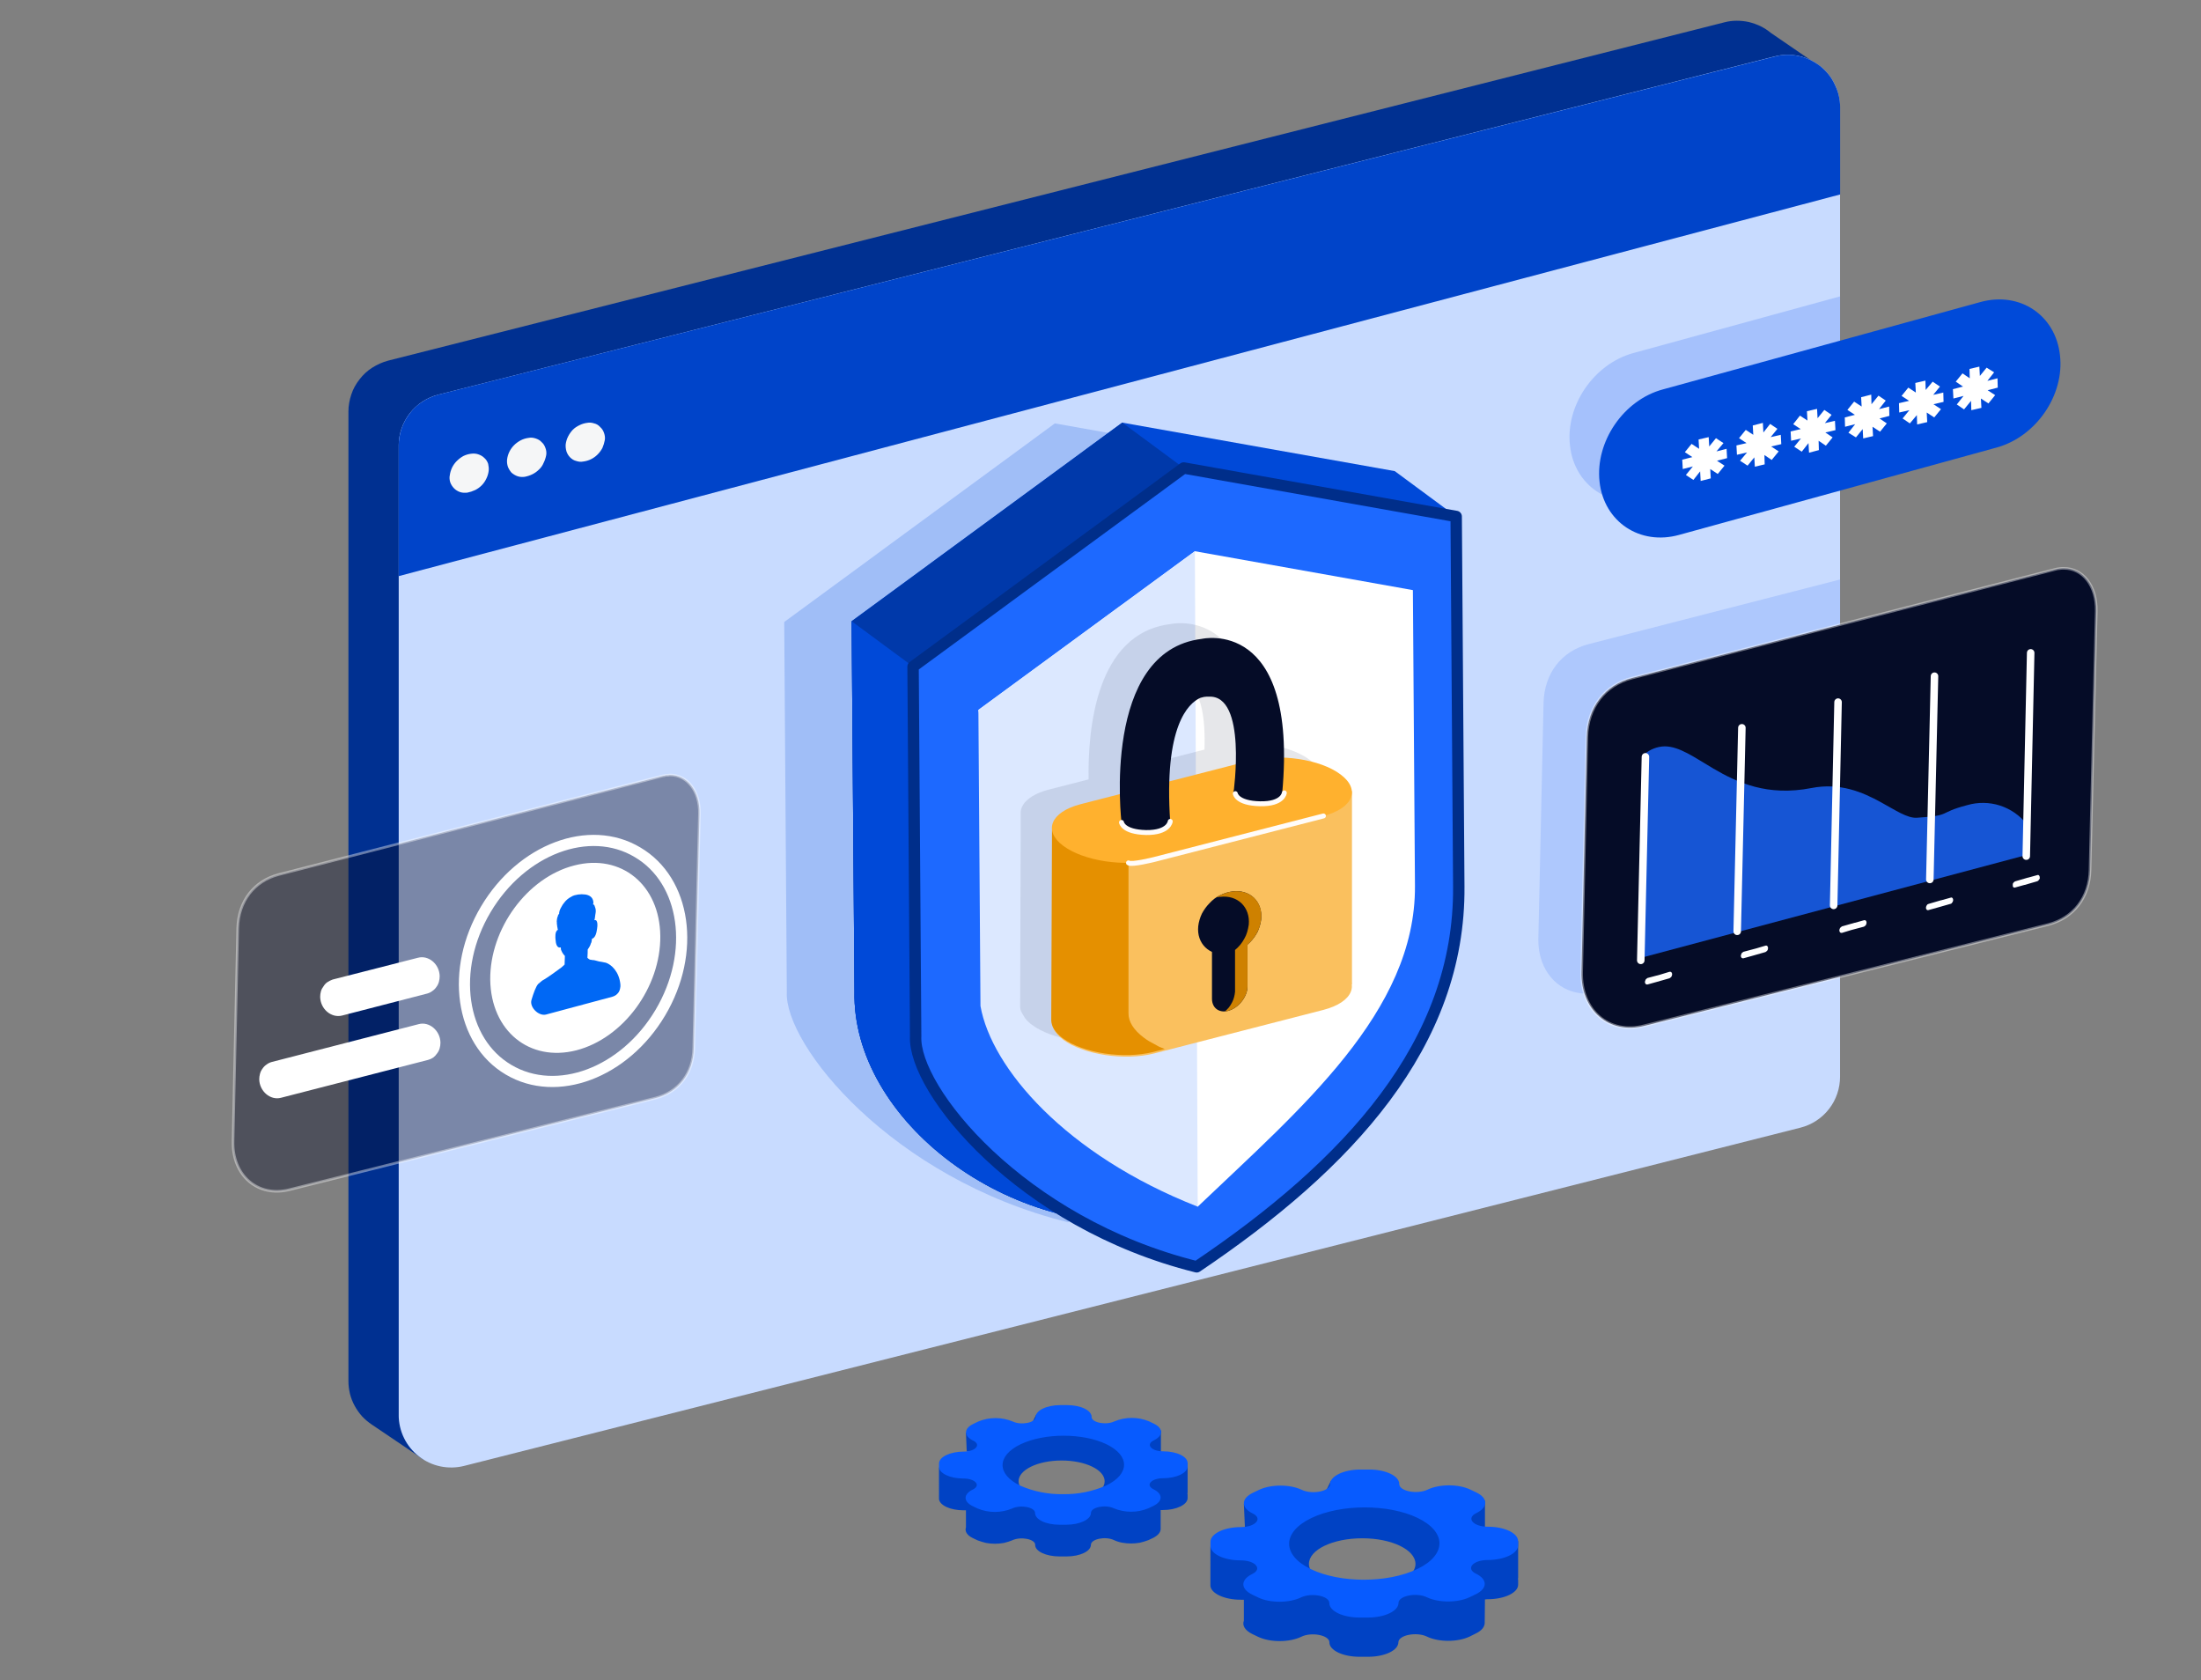 <svg version="1.2" xmlns="http://www.w3.org/2000/svg" viewBox="0 0 849 648" width="849" height="648"><rect x="0" y="0" width="849" height="648" fill="#808080" stroke="none"/><defs><clipPath clipPathUnits="userSpaceOnUse" id="cp1"><path d="m75.09 0h748v653h-748z"/></clipPath><clipPath clipPathUnits="userSpaceOnUse" id="cp2"><path d="m0.56-13h831.59v666.49h-831.59z"/></clipPath><clipPath clipPathUnits="userSpaceOnUse" id="cp3"><path d="m709.77 41.4v373.9c0 2.23-0.37 4.46-1.1 6.57-0.72 2.12-1.79 4.1-3.17 5.87-1.37 1.76-3.03 3.29-4.9 4.51-1.88 1.23-3.94 2.13-6.11 2.68l-515.49 130.46c-2.98 0.75-6.1 0.81-9.12 0.18-3.02-0.63-5.85-1.95-8.28-3.84-2.43-1.89-4.4-4.32-5.75-7.09-1.36-2.77-2.06-5.81-2.06-8.89v-373.9c0-2.24 0.37-4.46 1.1-6.58 0.73-2.11 1.8-4.1 3.17-5.86 1.38-1.77 3.03-3.3 4.91-4.52 1.87-1.22 3.93-2.13 6.1-2.68l515.49-130.45c2.99-0.76 6.11-0.83 9.13-0.2 3.02 0.63 5.85 1.94 8.29 3.84 2.43 1.89 4.4 4.32 5.75 7.09 1.35 2.78 2.05 5.82 2.04 8.91z"/></clipPath><clipPath clipPathUnits="userSpaceOnUse" id="cp4"><path d="m75.09-13h757.06v666.49h-757.06z"/></clipPath><clipPath clipPathUnits="userSpaceOnUse" id="cp5"><path d="m302.49 163.34h210.52v308.04h-210.52z"/></clipPath><clipPath clipPathUnits="userSpaceOnUse" id="cp6"><path d="m393.45 240.32h115.98v161.51h-115.98z"/></clipPath><clipPath clipPathUnits="userSpaceOnUse" id="cp7"><path d="m0.56-13h831.59v666.49h-831.59z"/></clipPath><clipPath clipPathUnits="userSpaceOnUse" id="cp8"><path d="m593.37 223.49h116.4v159.74h-116.4z"/></clipPath><clipPath clipPathUnits="userSpaceOnUse" id="cp9"><path d="m808.61 235.67l-2.38 99.84c-0.25 10.54-6.42 18.58-16.19 21.09l-155.73 39.05c-13.69 3.51-24.61-6.08-24.26-20.85l2.05-90.55c0.26-11.37 6.92-20.04 17.46-22.75l163.27-41.91q0.4-0.11 0.81-0.18 0.4-0.08 0.81-0.14 0.41-0.05 0.82-0.08 0.41-0.03 0.82-0.03c7.34 0 12.75 6.76 12.52 16.51z"/></clipPath><clipPath clipPathUnits="userSpaceOnUse" id="cp10"><path d="m660.86 296.4c9.24 5.43 20.91 10.86 37.9 7.53 11.05-2.16 19.73 1.63 26.67 5.43 5.74 3.13 10.28 6.27 13.97 6.04 13.84-0.88 7.8-1.84 19.39-4.86q3.12-0.91 6.36-0.87c2.14 0.02 4.28 0.37 6.32 1.03 2.05 0.66 3.98 1.63 5.75 2.86 1.76 1.23 3.32 2.72 4.64 4.42l-0.26 11.8-149.22 39.79 1.76-78.53q0.82-0.74 1.75-1.32 0.93-0.59 1.96-0.99 1.02-0.41 2.1-0.63 1.07-0.22 2.17-0.24c5.68 0 11.46 4.27 18.74 8.54z"/></clipPath><clipPath clipPathUnits="userSpaceOnUse" id="cp11"><path d="m605.38 114.26h104.39v79.13h-104.39z"/></clipPath><clipPath clipPathUnits="userSpaceOnUse" id="cp12"><path d="m539.74 572.38c-0.01 2.74 6.87 4.1 10.91 2.16 4.58-2.2 11.97-2.21 16.52-0.02l2.34 1.12c4.55 2.19 4.52 5.75-0.05 7.95-4.04 1.95-1.21 5.26 4.49 5.25 6.45-0.01 11.66 2.5 11.64 5.6l-0.01 1.6c-0.02 3.1-5.26 5.63-11.71 5.64-5.71 0-8.58 3.32-4.56 5.26 4.55 2.18 4.52 5.74-0.05 7.94l-2.36 1.14c-4.58 2.2-11.97 2.21-16.52 0.02-4.02-1.93-10.92-0.55-10.93 2.2-0.02 3.1-5.27 5.62-11.72 5.63h-3.32c-6.45 0.01-11.67-2.5-11.65-5.6 0.02-2.74-6.86-4.1-10.9-2.16-4.58 2.2-11.98 2.22-16.52 0.03l-2.34-1.13c-4.55-2.19-4.53-5.74 0.05-7.95 4.04-1.94 1.21-5.25-4.49-5.24-6.45 0.01-11.66-2.5-11.64-5.6l0.01-1.6c0.02-3.1 5.26-5.63 11.71-5.64 5.7-0.01 8.58-3.33 4.56-5.26-4.55-2.19-4.52-5.75 0.05-7.95l2.36-1.13c4.57-2.2 11.97-2.21 16.52-0.03 4.02 1.94 10.92 0.55 10.93-2.19 0.02-3.1 5.27-5.63 11.72-5.64h3.36c6.43 0 11.63 2.5 11.6 5.6zm6.95 32.78c11.36-5.46 11.41-14.29 0.13-19.72-11.29-5.43-29.65-5.4-41 0.06-11.36 5.46-11.42 14.29-0.13 19.72 5.62 2.7 12.99 4.06 20.38 4.06 7.45 0 14.92-1.38 20.62-4.12z"/></clipPath><clipPath clipPathUnits="userSpaceOnUse" id="cp13"><path d="m421.06 546.47c-0.02 2.21 5.54 3.31 8.81 1.74q1.59-0.66 3.27-1 1.69-0.34 3.4-0.34 1.72 0 3.41 0.33 1.68 0.34 3.27 0.99l1.89 0.91c3.67 1.77 3.66 4.64-0.04 6.42-3.27 1.58-0.98 4.25 3.62 4.24 5.22 0 9.43 2.02 9.41 4.53v1.29c-0.02 2.51-4.26 4.55-9.47 4.56-4.6 0-6.93 2.69-3.69 4.25 3.68 1.77 3.66 4.64-0.04 6.42l-1.9 0.91q-1.58 0.66-3.27 1-1.68 0.34-3.4 0.34-1.72 0.01-3.4-0.33-1.69-0.33-3.28-0.99c-3.24-1.56-8.82-0.44-8.83 1.78-0.02 2.5-4.26 4.54-9.47 4.55h-2.68c-5.21 0.01-9.43-2.02-9.41-4.53 0.01-2.21-5.55-3.31-8.81-1.74q-1.59 0.66-3.27 1-1.69 0.33-3.41 0.34-1.71 0-3.4-0.33-1.69-0.34-3.27-0.99l-1.89-0.91c-3.68-1.77-3.66-4.64 0.04-6.42 3.26-1.58 0.98-4.25-3.63-4.24-5.21 0-9.43-2.02-9.41-4.53l0.01-1.29c0.02-2.51 4.25-4.55 9.47-4.56 4.6-0.01 6.93-2.69 3.68-4.25-3.67-1.77-3.66-4.64 0.04-6.42l1.9-0.92q1.59-0.66 3.27-1 1.69-0.33 3.41-0.34 1.71 0 3.4 0.33 1.68 0.34 3.27 0.99c3.25 1.57 8.82 0.45 8.84-1.77 0.01-2.51 4.25-4.55 9.46-4.55h2.72c5.2 0 9.4 2.02 9.38 4.53zm5.61 26.48c9.18-4.41 9.22-11.55 0.1-15.94-9.12-4.38-23.95-4.36-33.13 0.05-9.18 4.42-9.22 11.55-0.1 15.94q1.94 0.85 3.96 1.48 2.02 0.64 4.1 1.05 2.08 0.41 4.18 0.6 2.11 0.19 4.23 0.15 2.14 0.04 4.28-0.15 2.13-0.19 4.23-0.61 2.1-0.42 4.14-1.07 2.05-0.64 4.01-1.5z"/></clipPath></defs><style>.a{fill:#050c27}.b{fill:none}.c{fill:#003091}.d{fill:#c8dbff}.e{opacity:.4;fill:#050c27;stroke:#fff}.f{fill:#0044c9}.g{mix-blend-mode:multiply;fill:#0049d8}.h{fill:#f5f6f7}.i{fill:#0049d8}.j{fill:#0039aa}.k{fill:#1d69ff}.l{fill:none;stroke:#002e8a;stroke-linecap:round;stroke-linejoin:round;stroke-width:4.4}.m{fill:#fff}.n{fill:#dce8ff}.o{mix-blend-mode:multiply;fill:#050c27}.p{fill:#0068f5}.q{fill:none;stroke:#fff;stroke-linecap:round;stroke-linejoin:round;stroke-width:4.3}.r{mix-blend-mode:multiply;fill:#719bf8}.s{fill:#fac05e}.t{fill:#e59000}.u{fill:#ce8100}.v{fill:#ffb12e}.w{fill:none;stroke:#fffcfa;stroke-linecap:round;stroke-linejoin:round;stroke-width:1.9}.x{fill:#050c27;stroke:#fff}.y{fill:#1a68ff}.z{fill:none;stroke:#fff;stroke-linecap:round;stroke-linejoin:round;stroke-width:2.9}.A{opacity:.4;fill:none;stroke:#fff}.B{fill:#719bf8}.C{fill:#004ad9}.D{fill:#0042c4}.E{fill:#075bff}</style><path class="a" d="m158.4 517.7c-5.5-21.9 7.9-44.2 29.9-49.7l452.1-112.7c22-5.5 44.3 7.9 49.7 29.9 5.5 21.9-7.9 44.2-29.8 49.7l-452.2 112.7c-22 5.5-44.2-7.9-49.7-29.9z"/><path class="b" d="m308.7 280.8l1 100.8c0.1 10.6-5.9 18.6-15.7 20.9l-155.1 35.6c-13.8 3.2-27.4-11.9-27.5-26.8l-0.9-86.3c-0.1-11.5 6.4-20.1 17-22.6l164.6-38.2q0.4-0.1 0.7-0.2 0.4-0.1 0.8-0.1 0.4 0 0.7-0.1 0.4 0 0.8 0c7.6 0 13.5 7 13.6 17z"/><g clip-path="url(#cp1)"><g clip-path="url(#cp2)"><path class="c" d="m149.7 139.1l515.5-130.5q2.3-0.6 4.7-0.6 2.4 0 4.7 0.5 2.4 0.6 4.5 1.6 2.2 1.1 4 2.6l18.1 12.4-10.8 14.8v362.3c0 2.2-0.4 4.4-1.1 6.6-0.7 2.1-1.8 4.1-3.2 5.8-1.4 1.8-3 3.3-4.9 4.5-1.9 1.3-3.9 2.2-6.1 2.7l-511.8 141.1c0 0-15.3-10.4-19.8-13.4q-2.1-1.4-3.8-3.2-1.7-1.9-2.9-4.1-1.2-2.2-1.8-4.6-0.6-2.5-0.6-5v-373.9c0-2.2 0.4-4.4 1.1-6.5 0.7-2.2 1.8-4.1 3.2-5.9 1.4-1.8 3-3.3 4.9-4.5 1.9-1.2 3.9-2.1 6.1-2.7z"/></g><g clip-path="url(#cp3)"><path class="d" d="m153.8 21.1h556v547.5h-556z"/></g><path class="e" d="m269.8 313.9l-2.2 90.4c-0.2 9.6-5.8 16.9-14.7 19.2l-141.1 35.3c-12.4 3.2-22.3-5.5-21.9-18.8l1.8-82.1c0.3-10.3 6.3-18.1 15.8-20.6l148-38q0.3-0.1 0.7-0.1 0.4-0.1 0.7-0.2 0.4 0 0.8 0 0.4-0.1 0.7-0.1c6.7 0 11.6 6.2 11.4 15z"/><g clip-path="url(#cp4)"><path class="f" d="m153.8 222.2v-50.3c0-2.3 0.4-4.5 1.1-6.6 0.7-2.1 1.8-4.1 3.2-5.9 1.3-1.8 3-3.3 4.9-4.5 1.8-1.2 3.9-2.1 6.1-2.7l515.5-130.4c2.9-0.8 6.1-0.9 9.1-0.2 3 0.6 5.8 1.9 8.3 3.8 2.4 1.9 4.4 4.3 5.7 7.1 1.4 2.8 2.1 5.8 2.1 8.9v33.6z"/><g style="opacity:.2"><g clip-path="url(#cp5)"><path class="g" d="m303.5 382.6l-1-142.7 104.4-76.6 105.1 18.7 1 142.7c0.5 60.8-42.8 107.4-101.1 146.7-68-16.9-109.4-68.4-108.4-88.8z"/></g></g><path class="h" d="m219.1 168.4q0.7-1.4 1.8-2.6 1.1-1.1 2.6-1.8 1.4-0.7 2.9-0.9c1-0.2 1.9-0.1 2.8 0.2 0.9 0.2 1.7 0.7 2.3 1.4 0.7 0.6 1.2 1.4 1.5 2.3q0.5 1.4 0.3 2.7-0.3 1.6-0.9 3-0.7 1.4-1.9 2.6-1.1 1.1-2.5 1.8-1.4 0.7-3 0.9c-0.9 0.2-1.8 0.1-2.7-0.2-0.9-0.2-1.7-0.7-2.4-1.4-0.6-0.6-1.1-1.4-1.4-2.3q-0.4-1.4-0.3-2.7 0.2-1.6 0.9-3z"/><path class="h" d="m196.5 174.2q0.7-1.4 1.8-2.5 1.1-1.1 2.6-1.9 1.4-0.7 2.9-0.9c1-0.2 1.9-0.1 2.8 0.2 0.9 0.3 1.7 0.7 2.3 1.4 0.7 0.6 1.2 1.4 1.5 2.3q0.5 1.3 0.3 2.7-0.3 1.6-1 3-0.6 1.5-1.8 2.6-1.1 1.1-2.5 1.8-1.4 0.7-3 1c-0.9 0.1-1.8 0.1-2.7-0.2-0.9-0.3-1.7-0.8-2.4-1.4-0.6-0.7-1.1-1.5-1.4-2.3-0.3-0.9-0.4-1.9-0.3-2.8q0.2-1.6 0.9-3z"/><path class="h" d="m174.4 180.3q0.7-1.4 1.8-2.5 1.1-1.1 2.5-1.9 1.4-0.7 3-0.9c0.9-0.1 1.8-0.1 2.7 0.2 0.9 0.3 1.7 0.7 2.4 1.4 0.7 0.6 1.2 1.4 1.5 2.3 0.2 0.9 0.3 1.8 0.2 2.7q-0.2 1.6-0.9 3-0.7 1.5-1.8 2.6-1.1 1.1-2.5 1.8-1.5 0.7-3 1c-0.9 0.1-1.9 0.1-2.8-0.2-0.9-0.3-1.7-0.8-2.3-1.4-0.7-0.7-1.2-1.5-1.5-2.3-0.3-0.9-0.4-1.9-0.2-2.8q0.2-1.5 0.9-3z"/><path class="i" d="m329.6 382.3l-1.1-142.7 104.4-76.6 105.1 18.7 23.7 17.5-22.6 125.2c0.4 60.8-36.2 127.6-89.9 146.5-59.7 7.6-120.7-38.8-119.6-88.6z"/><path class="j" d="m329.6 382.3l-1.1-142.7 104.4-76.6 23.7 17.5 82.5 143.9c0.4 60.8-36.2 127.6-89.9 146.5-59.7 7.6-120.7-38.8-119.6-88.6z"/><path class="i" d="m329.6 382.3l-1.1-142.7 23.7 17.5 186.9 67.3c0.4 60.8-36.2 127.6-89.9 146.5-59.7 7.6-120.7-38.8-119.6-88.6z"/><path class="k" d="m353.2 399.7l-1-142.6 104.4-76.6 105.1 18.7 1 142.7c0.5 60.8-42.7 107.4-101.1 146.7-68-16.9-109.4-68.4-108.4-88.9z"/><path class="l" d="m353.2 399.7l-1-142.6 104.4-76.6 105.1 18.7 1 142.7c0.5 60.8-42.7 107.4-101.1 146.7-68-16.9-109.4-68.4-108.4-88.9z"/><path class="m" d="m391.8 347.1l-14.4-73.3 83.5-61.2 84.1 15 0.8 114.1c0.3 48.6-44.4 86.1-83.8 123.7 0 0-69.9-69.7-70.2-118.3z"/><path class="n" d="m378.2 388l-0.8-114.2 83.5-61.2 1.1 252.8c-51.2-20.1-79.6-53.6-83.8-77.4z"/><g style="opacity:.1"><g clip-path="url(#cp6)"><path fill-rule="evenodd" class="o" d="m393.5 387.7l0.2-63.3v-11c0.1-3.7 4-7.1 11-8.9l15.2-3.9c-0.3-19 2.7-56.4 31.6-59.9 0 0 32-7.4 31.7 45.8 8.4 0.4 16.8 2.7 21.9 6.5 2.7 2 4.1 4.3 4.3 6.4 0 0.2 0 0.6 0 0.8v73.7h-0.1c0.6 4-3.2 7.9-10.8 9.9l-65.4 16.8c-11.4 2.9-27.2 0.5-35-5.3q-0.7-0.5-1.2-1-0.6-0.5-1.1-1.1-0.5-0.6-0.9-1.3-0.4-0.6-0.8-1.4-0.1-0.3-0.3-0.6-0.1-0.4-0.2-0.7-0.1-0.4-0.1-0.8 0-0.3 0-0.7zm60.7-124.7q-0.5 0-0.9 0-0.5 0-0.9 0.1-0.5 0.1-0.9 0.2-0.4 0.1-0.9 0.3c-3.4 1.7-10.9 7.9-11.6 32.1l25.6-6.6c0.4-11.1-0.8-26.7-10.4-26.1z"/></g></g></g><path class="m" d="m221.5 333.8c18.1-4.7 33 7.5 33.2 27.2 0.2 19.7-14.2 39.4-32.4 44.1-18.1 4.6-32.9-7.5-33.2-27.2-0.2-19.7 14.3-39.5 32.4-44.1z"/><path fill-rule="evenodd" class="p" d="m210.6 391.3c-2.8 0.7-6.4-2.8-5.6-5.6 0.8-2.7 1.7-5.2 2.6-6.2q0.3-0.3 0.6-0.5 0.3-0.3 0.6-0.5 0.3-0.3 0.7-0.5 0.3-0.2 0.7-0.4c0.9-0.6 2-1.3 3.1-2.1q0.5-0.4 1.1-0.8l2.2-1.6 1-0.9q0 0 0-0.1 0.1 0 0.1 0 0 0 0.1-0.1 0-0.1 0-0.1 0-0.1 0-0.1 0-0.1 0-0.2 0 0 0-0.1 0.1-1.4 0.1-2.8-0.3-0.3-0.6-0.7-0.3-0.4-0.5-0.8-0.2-0.5-0.4-0.9-0.1-0.5-0.1-0.9c-1.5 0.4-1.9-1.5-2-2.9-0.1-0.9-0.3-3.3 0.9-3.9q-0.1-0.2-0.1-0.4-0.1-0.3-0.1-0.6-0.1-0.3-0.1-0.7-0.1-0.3-0.1-0.6 0-0.3 0-0.6-0.1-0.4 0-0.7 0-0.4 0.1-0.7 0-0.4 0.2-0.7 0.1-0.3 0.2-0.7 0 0 0.1-0.1 0-0.1 0.1-0.2 0 0 0.1-0.1 0-0.1 0.1-0.1 0-0.1 0-0.3 0-0.1 0-0.2 0-0.1 0.1-0.3 0-0.1 0-0.2 0.3-0.9 0.8-1.7 0.4-0.8 1-1.5 0.5-0.7 1.2-1.3 0.7-0.6 1.5-1 0.6-0.4 1.3-0.6 0.7-0.2 1.4-0.3 0.7-0.1 1.4-0.1 0.7 0 1.4 0.1c1.3 0.2 3 0.9 3.1 3.1q0 0.1 0 0.2 0 0.1-0.1 0.2 0 0.1 0 0.2 0 0.1-0.1 0.1c0.3 0 0.5 0.2 0.6 0.4q0.1 0.3 0.2 0.6 0.1 0.3 0.2 0.6 0.1 0.3 0.1 0.6 0 0.4 0 0.7 0 0.3-0.1 0.7 0 0.3-0.1 0.6 0 0.4-0.1 0.7 0 0.4-0.1 0.7-0.1 0.2-0.1 0.5c1.4-0.4 1.2 2.3 1 3.4-0.2 1.4-0.6 3.4-2 3.8q0 0.3 0 0.5-0.1 0.2-0.1 0.5-0.1 0.2-0.1 0.4-0.1 0.2-0.2 0.4-0.1 0.3-0.2 0.6-0.1 0.3-0.3 0.6-0.2 0.3-0.3 0.5-0.2 0.3-0.4 0.6 0 1.5-0.1 2.9 0 0.1 0 0.1 0 0.1 0 0.1 0 0.1 0 0.1 0 0 0 0.1c0-0.1 0.2 0.1 0.3 0.2l0.6 0.4 0.6 0.1h0.1q0.2 0 0.3 0.1 0.2 0 0.3 0 0.2 0 0.3 0 0.2 0.1 0.3 0.1h0.1q0.7 0.2 1.5 0.4c0.9 0.2 1.8 0.3 2.7 0.5 2.1 0.7 5.1 3.4 5.6 8.3q0.1 0.8-0.1 1.6-0.1 0.7-0.5 1.4-0.4 0.6-1 1.1-0.7 0.5-1.4 0.7zm3.9-28.7q0.1 0.2 0.1 0.3 0-0.2-0.1-0.3z"/><path class="m" d="m128.3 377.8l32.9-8.4c4.1-1.1 8.3 2.4 8.4 7.1q0 1.1-0.3 2.2-0.3 1.1-1 2-0.6 0.9-1.5 1.5-0.9 0.7-2 1l-32.9 8.5c-4.1 1-8.3-2.5-8.4-7.2q0-1.1 0.3-2.2 0.3-1 1-1.9 0.6-1 1.5-1.6 0.9-0.6 2-1z"/><path class="m" d="m169.9 402.1q0 1.2-0.3 2.2-0.3 1.1-1 2-0.6 0.9-1.5 1.6-0.9 0.6-2 0.9l-56.7 14.6c-4.1 1.1-8.3-2.5-8.4-7.1q0-1.1 0.3-2.2 0.3-1.1 1-2 0.6-0.9 1.5-1.5 0.9-0.7 2-1l56.7-14.6c4.1-1.1 8.3 2.5 8.4 7.1z"/><path class="q" d="m245.9 328.7c18.7 11 22.6 38.7 8.8 61.9-13.8 23.2-39.9 33-58.5 22-18.7-11-22.6-38.7-8.8-61.9 13.8-23.2 39.9-33.1 58.5-22z"/><path class="b" d="m0.6-13h831.6v666.5h-831.6z"/><g clip-path="url(#cp7)"><g style="opacity:.3"><g clip-path="url(#cp8)"><path class="r" d="m595.4 271.1c0.3-11.4 6.9-20 17.5-22.7l96.9-24.9v135.9l-92.2 23.1c-13.7 3.5-24.6-6.1-24.2-20.8z"/></g></g><path class="s" d="m410.1 401c-7.8-5.9-4.8-13.1 6.6-16l65.4-16.8c11.4-3 27.2-0.6 35 5.3 7.8 5.8 4.9 13-6.6 16l-65.3 16.8c-11.4 2.9-27.2 0.5-35.1-5.3z"/><path class="s" d="m521.5 305.1v74.5l-115.7 14.4v-74.9z"/><path class="t" d="m435.3 314.9v76c0 3.1 1.9 6.3 5.9 9.3q0.9 0.7 1.9 1.3 1 0.6 2 1.1 1 0.6 2 1.1 1.1 0.5 2.2 0.9l-4.3 1.1c-11.5 2.9-27.3 0.5-35.1-5.3-3-2.2-4.4-4.7-4.4-7l0.3-73.4z"/><path class="a" d="m467.5 385.2v-21.5c0-3.8 3.1-7.9 6.8-9.3 3.8-1.3 6.9 0.8 6.9 4.5v21.6c0 3.7-3.1 7.9-6.9 9.2-3.7 1.3-6.8-0.7-6.8-4.5z"/><path class="a" d="m463.6 352.4c0.8-1.5 1.8-2.9 3-4.1 1.1-1.2 2.5-2.3 4-3 1.6-0.8 3.2-1.3 4.9-1.5 6.7-0.8 11.6 4 11 10.7-0.2 1.7-0.7 3.3-1.4 4.9-0.8 1.5-1.8 2.9-3 4.1-1.2 1.2-2.6 2.2-4.1 3q-2.3 1-4.8 1.5c-6.7 0.7-11.7-4.1-11-10.8 0.2-1.7 0.7-3.3 1.4-4.8z"/><path class="u" d="m476.4 382.5v-16.1q1.1-0.9 2-2 0.9-1.1 1.6-2.4 0.7-1.2 1.1-2.6 0.4-1.4 0.6-2.8c0.6-6.7-4.3-11.5-11-10.7q-0.2 0-0.4 0-0.2 0-0.4 0.1-0.2 0-0.4 0-0.1 0.1-0.3 0.1 0.7-0.5 1.4-0.8 0.8-0.4 1.6-0.7 0.8-0.3 1.6-0.5 0.8-0.2 1.7-0.3c6.7-0.8 11.7 4 11 10.7q-0.2 1.4-0.6 2.8-0.4 1.4-1.1 2.6-0.7 1.3-1.6 2.4-0.9 1.1-2 2.1v16.1c0 3.7-3.1 7.9-6.9 9.2q-0.2 0.1-0.4 0.1-0.2 0.1-0.5 0.2-0.2 0-0.4 0-0.3 0.1-0.5 0.1 0.8-0.7 1.5-1.5 0.7-0.9 1.2-1.9 0.5-0.9 0.8-2 0.3-1.1 0.4-2.2z"/><path class="v" d="m410.1 326.2c-7.8-5.8-4.8-13 6.6-16l65.4-16.8c11.4-2.9 27.2-0.6 35 5.3 7.8 5.8 4.9 13-6.6 16l-65.3 16.8c-11.4 3-27.2 0.6-35.1-5.3z"/><path class="a" d="m442.1 312.6c5.1 0 9.3 1.9 9.3 4.2 0 2.4-4.2 4.3-9.3 4.3-5.2 0-9.4-1.9-9.4-4.3 0-2.3 4.2-4.2 9.4-4.2z"/><path class="a" d="m485.2 301.5c5.2 0 9.4 1.9 9.4 4.3 0 2.3-4.2 4.2-9.4 4.2-5.2 0-9.4-1.9-9.4-4.2 0-2.4 4.2-4.3 9.4-4.3z"/><path class="a" d="m463.6 246.4c0 0 37.2-8.6 31 59.4h-18.8c0 0 5.4-38-9.6-37.1q-0.4 0-0.9 0-0.4 0-0.9 0.1-0.4 0.1-0.8 0.2-0.5 0.1-0.9 0.3c-4.1 2-13.9 10.4-11.3 47.9h-18.8c0 0-7.9-66.1 31-70.8z"/><path class="w" d="m510.5 314.7l-65.3 16.8c0 0-8.8 2.2-9.9 1.3"/><path class="w" d="m451.4 316.8c0 0-0.4 4.4-9.3 4.3-9-0.2-9.5-3.9-9.5-3.9"/><path class="w" d="m495.4 305.8c0 0-0.4 4.4-9.4 4.2-9-0.2-9.5-3.9-9.5-3.9"/></g><g clip-path="url(#cp9)"><path class="x" d="m793 446.9l-238.2-62 70.7-213.5 238.3 62.1z"/></g><g style="opacity:.8"><g clip-path="url(#cp10)"><path class="y" d="m653.3 404.4l-63.1-105.1 170.7-46.3 63.2 105.1z"/></g></g><path class="z" d="m781.6 330.2l1.7-78.4"/><path class="z" d="m744.4 339.2l1.8-78.4"/><path class="z" d="m707.3 349.2l1.7-78.4"/><path class="z" d="m670.1 359.2l1.8-78.5"/><path class="z" d="m632.9 370.4l1.8-78.5"/><path class="m" d="m777.4 339.9l4.8-1.4q0 0 0.1 0l3.6-1c0.5-0.2 0.9 0.3 0.9 0.9q0 0.3 0 0.5-0.1 0.2-0.3 0.4-0.1 0.2-0.3 0.4-0.2 0.1-0.4 0.2l-4.8 1.4q-0.1 0-0.1 0l-3.6 1c-0.5 0.2-1-0.2-0.9-0.9q0-0.2 0-0.5 0.1-0.2 0.2-0.4 0.2-0.2 0.4-0.4 0.1-0.1 0.4-0.2z"/><path class="m" d="m744 348.6l4.8-1.4q0 0 0.1 0l3.6-1c0.5-0.2 0.9 0.3 0.9 0.9q0 0.3-0.1 0.5 0 0.2-0.2 0.4-0.1 0.2-0.3 0.4-0.2 0.2-0.4 0.2l-4.9 1.4-3.6 1c-0.5 0.2-1-0.2-1-0.9q0-0.2 0.1-0.5 0.1-0.2 0.2-0.4 0.2-0.2 0.3-0.4 0.2-0.1 0.5-0.2z"/><path class="m" d="m710.5 357.3l4.9-1.4q0 0 0.1 0l3.6-1c0.5-0.1 0.9 0.3 0.9 1q0 0.2-0.1 0.4 0 0.3-0.2 0.5-0.1 0.2-0.3 0.3-0.2 0.2-0.4 0.3l-4.9 1.3-3.6 1.1c-0.6 0.1-1-0.3-1-1q0-0.2 0.1-0.5 0.1-0.2 0.2-0.4 0.2-0.2 0.3-0.3 0.2-0.2 0.4-0.3z"/><path class="m" d="m672.5 367.1l4.9-1.3 3.7-1.1c0.5-0.1 0.9 0.3 0.9 1q0 0.2-0.1 0.5 0 0.2-0.2 0.4-0.1 0.2-0.3 0.3-0.2 0.2-0.4 0.3l-4.9 1.4-3.6 1c-0.6 0.1-1-0.3-1-1q0-0.2 0.1-0.4 0.1-0.3 0.2-0.5 0.1-0.2 0.3-0.3 0.2-0.2 0.4-0.3z"/><path class="m" d="m635.5 377.2l4.9-1.3 3.6-1.1c0.6-0.1 1 0.3 1 1q0 0.2-0.1 0.5-0.1 0.2-0.2 0.4-0.1 0.2-0.3 0.3-0.2 0.2-0.4 0.3l-4.9 1.4-3.6 1c-0.6 0.1-1-0.3-1-1q0-0.2 0.1-0.4 0.1-0.3 0.2-0.5 0.1-0.2 0.3-0.3 0.2-0.2 0.4-0.3z"/><path class="b" d="m0.6-13h831.6v666.5h-831.6z"/><path class="b" d="m0.6-13h831.6v666.5h-831.6z"/><path class="A" d="m808.6 235.7l-2.4 99.8c-0.2 10.6-6.4 18.6-16.2 21.1l-155.7 39c-13.7 3.6-24.6-6-24.2-20.8l2-90.5c0.3-11.4 6.9-20.1 17.5-22.8l163.2-41.9q0.4-0.1 0.8-0.2 0.4-0.1 0.8-0.1 0.5-0.1 0.9-0.1 0.4 0 0.8 0c7.3 0 12.7 6.7 12.5 16.5z"/><g style="opacity:.4"><g clip-path="url(#cp11)"><path class="B" d="m629.9 136.2l79.9-21.9v57.9l-73.5 20.2c-15.2 4.2-29-5.1-30.7-20.5-1.8-15.5 9.2-31.5 24.3-35.7z"/></g></g><path class="C" d="m617 185.8c-1.7-15.4 9.2-31.5 24.4-35.6l122.5-33.7c15.2-4.2 29 5 30.7 20.5 1.8 15.4-9.2 31.4-24.4 35.6l-122.5 33.7c-15.1 4.2-29-5-30.7-20.5z"/><path class="m" d="m753.3 150.1l3.9-1-2.8-1.9 2.6-3.2 2.8 1.9-0.1-3.6 3.8-0.9 0.2 3.6 2.6-3.2 2.9 1.8-2.6 3.3 3.9-1 0.1 3.6-3.9 1 2.9 1.9-2.6 3.2-2.9-1.9 0.2 3.6-3.9 0.9-0.1-3.6-2.7 3.3-2.8-1.9 2.6-3.3-3.9 1z"/><path class="m" d="m732.5 155.5l3.9-0.9-2.9-1.9 2.6-3.2 2.9 1.9-0.2-3.7 3.9-0.9 0.1 3.6 2.7-3.2 2.8 1.9-2.6 3.2 3.9-0.9 0.1 3.6-3.9 0.9 2.9 1.9-2.6 3.2-2.9-1.9 0.2 3.7-3.9 0.9-0.1-3.6-2.7 3.2-2.8-1.9 2.6-3.2-3.9 0.9z"/><path class="m" d="m711.6 161l3.9-1-2.9-1.9 2.6-3.2 2.9 1.9-0.2-3.6 3.9-1 0.1 3.7 2.7-3.3 2.8 1.9-2.6 3.3 3.9-1 0.1 3.6-3.8 1 2.8 1.9-2.6 3.2-2.9-1.9 0.2 3.6-3.8 0.9-0.2-3.6-2.6 3.2-2.9-1.8 2.6-3.3-3.9 1z"/><path class="m" d="m690.7 166.4l3.9-0.9-2.9-1.9 2.6-3.3 2.9 1.9-0.2-3.6 3.9-0.9 0.2 3.6 2.6-3.2 2.8 1.9-2.6 3.2 3.9-0.9 0.2 3.6-3.9 0.9 2.8 1.9-2.6 3.2-2.8-1.9 0.1 3.6-3.8 1-0.2-3.7-2.6 3.3-2.9-1.9 2.6-3.2-3.8 0.9z"/><path class="m" d="m669.8 171.8l3.9-0.9-2.9-1.9 2.6-3.2 2.9 1.9-0.2-3.6 3.9-1 0.2 3.7 2.6-3.3 2.8 1.9-2.6 3.2 3.9-0.9 0.2 3.6-3.9 0.9 2.9 1.9-2.7 3.3-2.8-1.9 0.1 3.6-3.8 0.9-0.2-3.6-2.6 3.2-2.9-1.9 2.7-3.2-3.9 0.9z"/><path class="m" d="m648.9 177.3l3.9-1-2.9-1.9 2.6-3.2 2.9 1.9-0.2-3.6 3.9-0.9 0.2 3.6 2.6-3.2 2.9 1.9-2.7 3.2 3.9-1 0.2 3.6-3.9 1 2.9 1.9-2.6 3.2-2.9-1.9 0.2 3.6-3.9 1-0.2-3.7-2.6 3.3-2.9-1.9 2.7-3.3-3.9 1z"/><path fill-rule="evenodd" class="D" d="m466.9 596.5l9.2-1.2 4-1.6q0.2-0.4 0.6-0.9 0.3-0.4 0.7-0.7 0.4-0.4 0.9-0.7 0.4-0.3 0.9-0.5l2.4-1.1q0.2-0.1 0.4-0.2 0.2-0.1 0.4-0.1 0.2-0.1 0.4-0.2 0.2-0.1 0.4-0.1l-7-0.3-0.4-8.9 30.7-3 2.9-5.9 26.3 0.6-3.7 5.8c6.8 0.4 15.6 1 15.6 1l1.5 1.5c2.8-0.2 19.7-1.2 19.7-1.2v11.5l-6.2-0.9q0.3 0.2 0.6 0.3l2.3 1.1q0.5 0.2 1 0.5 0.5 0.3 0.9 0.7 0.4 0.3 0.7 0.8 0.4 0.4 0.6 0.9l12.9 0.7v14.4h-0.1q0 0.1 0 0.2 0 0.1 0.1 0.2 0 0.1 0 0.2 0 0.1 0 0.2v1.6c0 3.1-5.3 5.6-11.7 5.6q-0.6 0-1.1 0.1l-0.1 9c0 1.5-1.1 3-3.4 4.1l-2.4 1.2c-4.6 2.2-12 2.2-16.5 0-4-1.9-10.9-0.6-11 2.2 0 3.1-5.2 5.6-11.7 5.6h-3.3c-6.4 0-11.7-2.5-11.6-5.6 0-2.7-6.9-4.1-10.9-2.1-4.6 2.2-12 2.2-16.6 0l-2.3-1.1c-2.8-1.4-3.9-3.3-3.2-5.1v-8.1q-0.6 0-1.2 0c-6.3 0-11.4-2.4-11.7-5.3 0-0.1 0-0.3 0-0.3zm58.6 16.5c11.3 0 20.5-4.4 20.5-9.8 0-5.5-9.2-9.9-20.5-9.9-11.4 0-20.6 4.4-20.6 9.9 0 5.4 9.2 9.8 20.6 9.8z"/><g clip-path="url(#cp12)"><path class="E" d="m466.9 566.8h118.7v57.1h-118.7z"/></g><path fill-rule="evenodd" class="D" d="m362.2 566l7.4-1 3.2-1.3q0.3-0.4 0.5-0.7 0.3-0.3 0.6-0.6 0.4-0.3 0.7-0.5 0.4-0.3 0.8-0.4l1.9-1q0.2 0 0.3-0.1 0.2-0.1 0.4-0.1 0.1-0.1 0.3-0.2 0.1 0 0.3-0.1l-5.7-0.2-0.3-7.2 24.8-2.4 2.4-4.8 21.2 0.6-3 4.6c5.6 0.3 12.7 0.8 12.7 0.8l1.1 1.2c2.3-0.1 16-0.9 16-0.9v9.3l-5-0.8q0.2 0.1 0.4 0.2l1.9 1q0.4 0.1 0.8 0.4 0.4 0.2 0.7 0.5 0.4 0.3 0.6 0.7 0.3 0.3 0.5 0.7l10.4 0.6v11.6h-0.1q0 0.1 0 0.2 0.1 0.1 0.1 0.1 0 0.1 0 0.2 0 0.1 0 0.1v1.3c0 2.5-4.3 4.6-9.5 4.6q-0.4 0-0.9 0v7.3c0 1.2-0.9 2.4-2.8 3.4l-1.9 0.9q-1.6 0.6-3.3 1-1.7 0.3-3.4 0.3-1.7 0-3.4-0.3-1.7-0.3-3.2-1c-3.3-1.6-8.9-0.4-8.9 1.8 0 2.5-4.2 4.5-9.4 4.5h-2.7c-5.2 0-9.5-2-9.4-4.5 0-2.2-5.6-3.3-8.9-1.7q-1.5 0.6-3.2 1-1.7 0.3-3.4 0.3-1.7 0-3.4-0.3-1.7-0.4-3.3-1l-1.9-0.9c-2.3-1.1-3.1-2.7-2.6-4.1v-6.6q-0.4 0-1 0c-5 0-9.1-1.9-9.4-4.3 0-0.1 0-0.2 0-0.2zm47.3 13.3c9.2 0 16.6-3.5 16.6-8 0-4.4-7.4-8-16.6-8-9.2 0-16.6 3.6-16.6 8 0 4.5 7.4 8 16.6 8z"/><g clip-path="url(#cp13)"><path class="E" d="m362.2 541.9h95.9v46.2h-95.9z"/></g></g></svg>